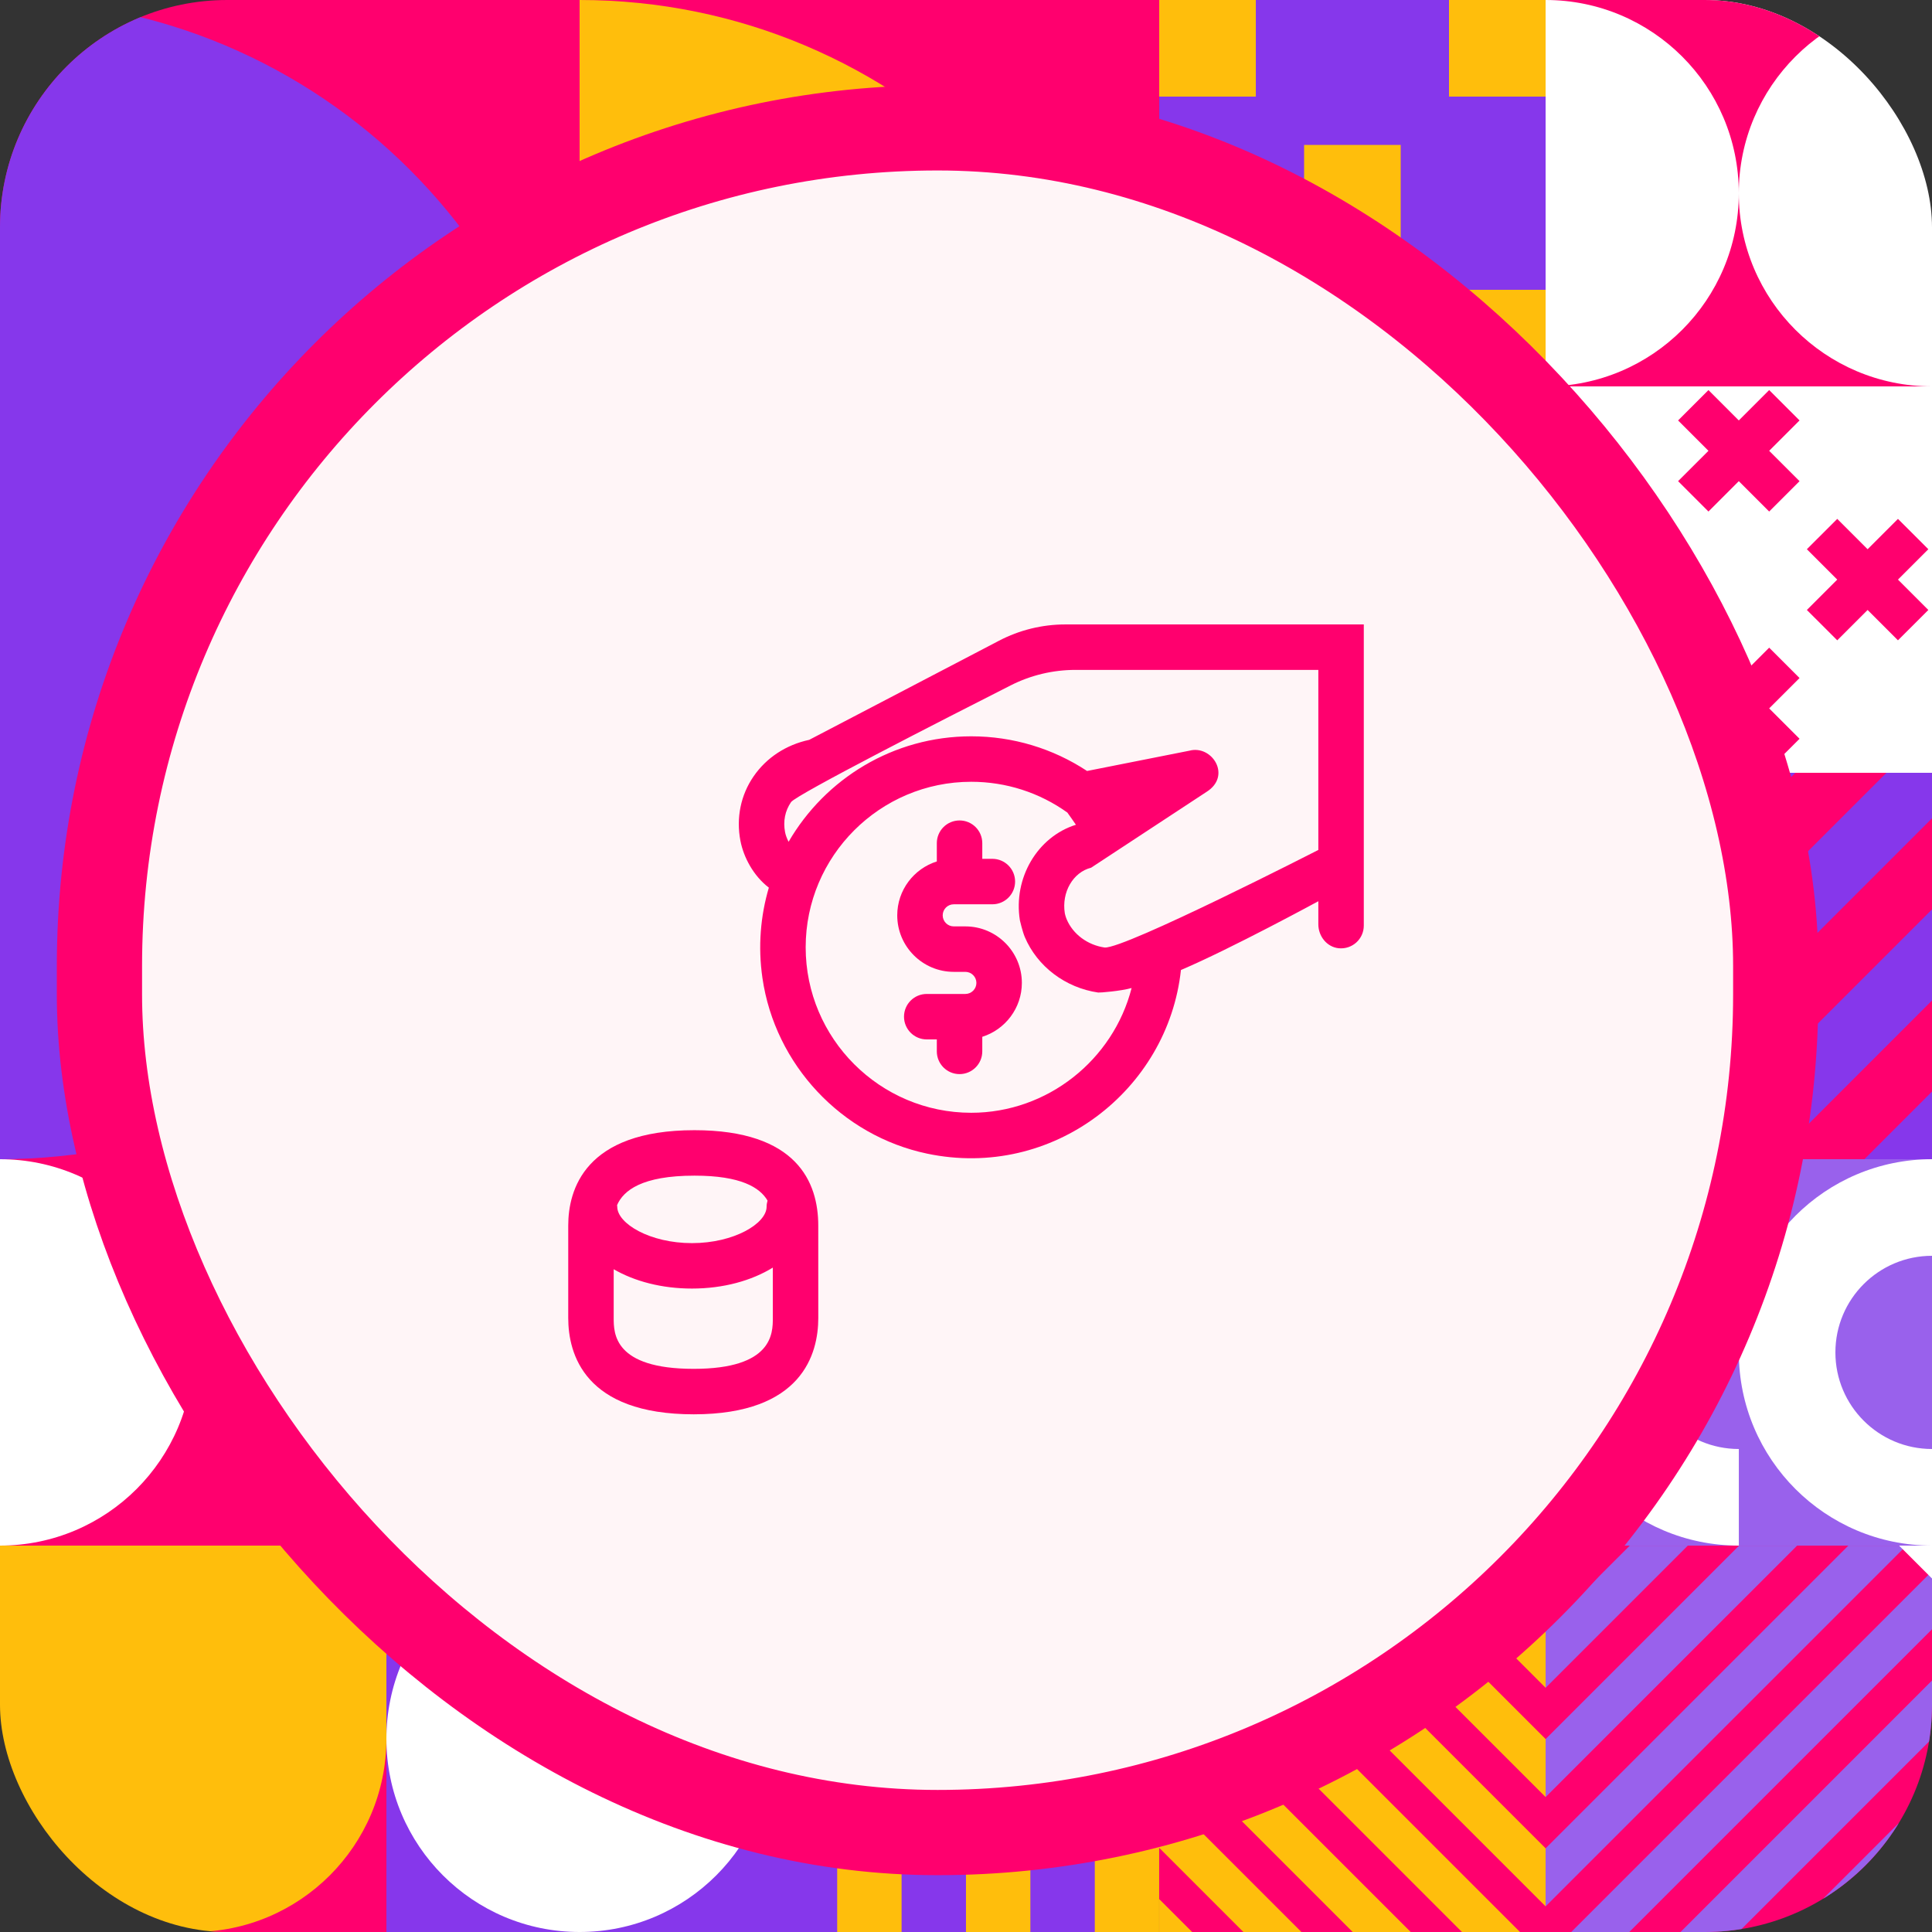 <svg width="68" height="68" viewBox="0 0 68 68" fill="none" xmlns="http://www.w3.org/2000/svg">
<rect x="0" y="0" width="68" height="68" fill="#333333" stroke="none"/>
<g clip-path="url(#clip0_601_12779)">
<path d="M68 13.6H54.4V27.2H68V13.6Z" fill="#FF006E"/>
<path d="M54.4 13.6V27.2H68V13.6H54.4ZM58.804 21.469L57.736 22.537L56.667 21.469L55.598 22.537L54.53 21.469L55.598 20.4L54.53 19.331L55.598 18.263L56.667 19.331L57.736 18.263L58.804 19.331L57.736 20.4L58.804 21.469ZM63.338 26.002L62.269 27.071L61.2 26.002L60.132 27.071L59.063 26.002L60.132 24.933L59.063 23.865L60.132 22.796L61.2 23.865L62.269 22.796L63.338 23.865L62.269 24.933L63.338 26.002ZM63.338 16.935L62.269 18.004L61.2 16.935L60.132 18.004L59.063 16.935L60.132 15.867L59.063 14.798L60.132 13.729L61.2 14.798L62.269 13.729L63.338 14.798L62.269 15.867L63.338 16.935ZM67.871 21.469L66.802 22.537L65.734 21.469L64.665 22.537L63.596 21.469L64.665 20.4L63.596 19.331L64.665 18.263L65.734 19.331L66.802 18.263L67.871 19.331L66.802 20.4L67.871 21.469Z" fill="white"/>
<path d="M40.8 0H0V40.8H40.8V0Z" fill="#FF006E"/>
<path d="M20.4 0V40.8C31.667 40.8 40.8 31.667 40.8 20.4C40.8 9.133 31.667 0 20.4 0Z" fill="#FFBE0C"/>
<path d="M20.4 20.4C20.4 9.133 11.267 0 0 0V40.8C11.267 40.8 20.4 31.667 20.4 20.4Z" fill="#8637EB"/>
<path d="M54.401 0H40.801V13.6H54.401V0Z" fill="#8637EB"/>
<path d="M44.201 10.2H40.801V13.6H44.201V10.2Z" fill="#FFBE0C"/>
<path d="M44.201 0H40.801V3.4H44.201V0Z" fill="#FFBE0C"/>
<path d="M54.4 10.2H51V13.6H54.4V10.2Z" fill="#FFBE0C"/>
<path d="M54.4 0H51V3.4H54.4V0Z" fill="#FFBE0C"/>
<path d="M49.3 5.1H45.9V8.5H49.3V5.1Z" fill="#FFBE0C"/>
<path d="M54.401 13.6H40.801V27.2H54.401V13.6Z" fill="#FFBE0C"/>
<path d="M44.201 20.4H40.801V27.2H44.201V20.4Z" fill="#FF006E"/>
<path d="M51.002 20.4H47.602V27.2H51.002V20.4Z" fill="#FF006E"/>
<path d="M47.601 13.6H44.201V20.4H47.601V13.6Z" fill="#FF006E"/>
<path d="M54.402 13.6H51.002V20.4H54.402V13.6Z" fill="#FF006E"/>
<path d="M68 27.2H54.4V40.8H68V27.2Z" fill="#8637EB"/>
<path d="M63.192 27.2L54.4 35.992V39.197L66.397 27.2H63.192ZM56.781 27.2L54.4 29.58V32.786L59.987 27.199H56.781L56.781 27.2ZM56.003 40.8H59.208L68 32.008V28.803L56.003 40.8ZM65.62 40.8L68 38.42V35.214L62.413 40.801H65.619L65.62 40.8Z" fill="#FF006E"/>
<path d="M68 0H54.4V13.6H68V0Z" fill="white"/>
<path d="M61.2 6.8C61.2 3.045 64.245 0 68 0H54.4C58.156 0 61.2 3.045 61.2 6.8C61.2 10.555 58.156 13.6 54.4 13.6H68C64.245 13.6 61.2 10.555 61.2 6.8Z" fill="#FF006E"/>
<path d="M68 54.4H54.4V68H68V54.4Z" fill="#FF006E"/>
<path d="M68 59.149L59.15 68H61.192L68.001 61.191V59.149L68 59.149ZM68 66.843L66.842 68.001H68V66.843ZM68 55.303L55.303 68H57.345L68.001 57.344V55.302L68 55.303ZM68 62.996L62.996 68H65.038L68 65.038V62.995V62.996ZM54.4 54.401V55.559L55.559 54.401H54.4ZM57.363 54.401L54.4 57.363V59.406L59.405 54.401H57.363ZM65.056 54.401L54.4 65.056V67.099L67.098 54.401H65.055L65.056 54.401ZM61.209 54.401L54.4 61.21V63.252L63.252 54.401H61.209V54.401Z" fill="#9961EC"/>
<path d="M66.842 54.4L68 55.558V54.4H66.842Z" fill="white"/>
<path d="M68 40.8H54.4V54.4H68V40.8Z" fill="white"/>
<path d="M61.2 40.8H54.4V47.6C54.4 43.845 57.445 40.8 61.2 40.8Z" fill="#9961EC"/>
<path d="M54.4 47.6V54.4H61.2C57.445 54.4 54.4 51.355 54.4 47.6Z" fill="#9961EC"/>
<path d="M64.6 47.6C64.6 49.478 66.122 51 68 51V44.2C66.122 44.2 64.6 45.722 64.6 47.6Z" fill="#9961EC"/>
<path d="M61.201 47.6C61.201 43.845 64.245 40.8 68.001 40.8H61.201V44.2C59.323 44.2 57.801 45.722 57.801 47.6C57.801 49.478 59.323 51 61.201 51V54.4H68.001C64.245 54.4 61.201 51.355 61.201 47.6Z" fill="#9961EC"/>
<path d="M38.808 52.408C41.463 49.753 41.463 45.447 38.808 42.792C36.152 40.136 31.847 40.136 29.191 42.792C26.536 45.447 26.536 49.753 29.191 52.408C31.847 55.064 36.152 55.064 38.808 52.408Z" fill="#FFBE0C"/>
<path d="M52.407 52.408C55.063 49.753 55.063 45.447 52.407 42.792C49.752 40.136 45.446 40.136 42.791 42.792C40.135 45.447 40.135 49.753 42.791 52.408C45.446 55.064 49.752 55.064 52.407 52.408Z" fill="#8637EB"/>
<path d="M54.401 54.4H40.801V68H54.401V54.4Z" fill="#FF006E"/>
<path d="M40.801 61.191L47.61 68H49.652L40.801 59.149V61.191L40.801 61.191ZM40.801 68H41.959L40.801 66.842V68ZM40.801 57.344L51.456 68H53.499L40.801 55.302V57.345L40.801 57.344ZM40.801 65.038L43.763 68H45.806L40.801 62.996V65.038V65.038ZM53.243 54.4L54.401 55.558V54.4H53.243ZM49.396 54.4L54.401 59.405V57.362L51.438 54.4H49.396ZM41.703 54.4L54.4 67.098V65.055L43.744 54.399H41.702L41.703 54.4ZM45.549 54.4L54.401 63.251V61.209L47.592 54.399H45.549V54.4Z" fill="#FFBE0C"/>
<path d="M40.799 54.4H27.199V68H40.799V54.4Z" fill="#FFBE0C"/>
<path d="M36.267 54.4H34V61.2H36.267V54.4ZM40.8 54.4H38.533V61.2H40.8V54.4ZM29.467 54.4V61.2H31.733V54.4H29.467Z" fill="#8637EB"/>
<path d="M33.999 61.2H31.733V68H33.999V61.2ZM38.533 61.2H36.266V68H38.533V61.2ZM27.199 61.2V68H29.466V61.2H27.199Z" fill="#8637EB"/>
<path d="M27.2 54.4H13.6V68H27.2V54.4Z" fill="white"/>
<path d="M13.6 61.2V68H20.4C16.644 68 13.6 64.955 13.6 61.2Z" fill="#8637EB"/>
<path d="M20.4 54.4H13.6V61.2C13.6 57.445 16.644 54.4 20.4 54.4Z" fill="#8637EB"/>
<path d="M20.4 68H27.2V61.2C27.2 64.955 24.156 68 20.4 68Z" fill="#8637EB"/>
<path d="M20.4 54.4C24.156 54.4 27.2 57.445 27.2 61.2V54.4H20.4Z" fill="#8637EB"/>
<path d="M13.6 40.8H0V54.4H13.6V40.8Z" fill="#FF006E"/>
<path d="M0 40.8V54.4C3.755 54.4 6.8 51.355 6.8 47.6C6.8 43.845 3.755 40.8 0 40.8Z" fill="white"/>
<path d="M6.801 47.6C6.801 51.355 9.845 54.4 13.601 54.4V40.8C9.845 40.8 6.801 43.845 6.801 47.6Z" fill="white"/>
<path d="M13.6 54.4H0V68H13.6V54.4Z" fill="#FFBE0C"/>
<path d="M0 61.2C0 64.955 3.045 68 6.8 68C10.555 68 13.6 64.955 13.6 61.2V68H0V61.2Z" fill="#FF006E"/>
<path d="M27.2 40.8H13.6V54.4H27.2V40.8Z" fill="white"/>
<path d="M27.2 44.242V42.798L15.598 54.4H17.042L27.2 44.242Z" fill="#FFBE0C"/>
<path d="M27.199 46.962V45.518L18.316 54.4H19.761L27.199 46.962Z" fill="#FFBE0C"/>
<path d="M23.757 40.8L13.6 50.958V52.402L25.202 40.8H23.757Z" fill="#FFBE0C"/>
<path d="M21.037 40.8L13.6 48.238V49.682L22.482 40.8H21.037Z" fill="#FFBE0C"/>
<path d="M13.6 40.8V41.522L14.322 40.8H13.6Z" fill="#FFBE0C"/>
<path d="M27.199 49.682V48.238L21.037 54.4H22.482L27.199 49.682Z" fill="#FFBE0C"/>
<path d="M15.597 40.8L13.6 42.798V44.242L17.042 40.8H15.597Z" fill="#FFBE0C"/>
<path d="M18.317 40.8L13.6 45.518V46.962L19.762 40.8H18.317Z" fill="#FFBE0C"/>
<path d="M27.2 52.402V50.958L23.758 54.4H25.202L27.2 52.402Z" fill="#FFBE0C"/>
<path d="M27.199 53.678L26.477 54.4H27.199V53.678Z" fill="#FFBE0C"/>
<path d="M27.2 40.8H26.477L13.6 53.678V54.4H14.322L27.2 41.522V40.8Z" fill="#FFBE0C"/>
<path d="M54.401 40.8H40.801V27.2H54.401V40.8Z" fill="white"/>
<path d="M53.411 27.817C52.671 28.451 51.597 28.451 50.856 27.817L50.414 27.438C50.097 27.166 49.637 27.166 49.32 27.438L48.878 27.817C48.138 28.451 47.063 28.451 46.323 27.817L45.88 27.438C45.564 27.166 45.104 27.166 44.787 27.438L44.345 27.816C43.604 28.45 42.529 28.45 41.79 27.816L41.347 27.438C41.189 27.302 40.995 27.234 40.801 27.234V27.2V40.8V39.708C41.255 39.708 41.708 39.867 42.079 40.184L42.521 40.562C42.838 40.834 43.298 40.834 43.614 40.562L44.057 40.184C44.797 39.55 45.872 39.55 46.612 40.184L47.054 40.563C47.371 40.834 47.831 40.834 48.148 40.563L48.59 40.184C49.331 39.55 50.405 39.55 51.145 40.184L51.588 40.563C51.904 40.834 52.364 40.834 52.681 40.563L53.124 40.184C53.493 39.867 53.947 39.709 54.401 39.709V38.114C54.207 38.114 54.013 38.182 53.854 38.318L53.412 38.697C52.672 39.33 51.597 39.33 50.857 38.697L50.414 38.318C50.098 38.046 49.638 38.046 49.321 38.318L48.879 38.697C48.138 39.331 47.064 39.331 46.324 38.697L45.881 38.318C45.564 38.046 45.104 38.046 44.788 38.318L44.345 38.696C43.605 39.33 42.53 39.33 41.79 38.696L41.348 38.317C41.189 38.181 40.995 38.113 40.801 38.113V36.988C41.255 36.988 41.709 37.146 42.079 37.464L42.522 37.843C42.838 38.114 43.298 38.114 43.615 37.843L44.057 37.464C44.798 36.83 45.873 36.83 46.612 37.464L47.055 37.843C47.372 38.114 47.832 38.114 48.148 37.843L48.591 37.464C49.331 36.83 50.405 36.83 51.146 37.464L51.588 37.843C51.905 38.114 52.365 38.114 52.682 37.843L53.124 37.464C53.494 37.147 53.948 36.989 54.402 36.989V35.395C54.208 35.395 54.013 35.462 53.855 35.598L53.413 35.977C52.672 36.611 51.598 36.611 50.858 35.977L50.415 35.598C50.098 35.327 49.638 35.327 49.322 35.598L48.879 35.977C48.139 36.611 47.065 36.611 46.324 35.977L45.882 35.598C45.565 35.327 45.105 35.327 44.788 35.598L44.346 35.977C43.605 36.611 42.531 36.611 41.791 35.977L41.348 35.597C41.19 35.462 40.996 35.394 40.802 35.394V34.268C41.256 34.268 41.709 34.427 42.08 34.744L42.522 35.123C42.839 35.395 43.299 35.395 43.616 35.123L44.058 34.745C44.799 34.111 45.873 34.111 46.613 34.745L47.056 35.124C47.372 35.395 47.832 35.395 48.149 35.124L48.592 34.745C49.332 34.111 50.406 34.111 51.147 34.745L51.589 35.124C51.906 35.395 52.366 35.395 52.682 35.124L53.125 34.745C53.495 34.428 53.949 34.27 54.403 34.27V32.675C54.209 32.675 54.014 32.743 53.856 32.879L53.413 33.258C52.673 33.892 51.599 33.892 50.858 33.258L50.416 32.879C50.099 32.607 49.639 32.607 49.322 32.879L48.88 33.258C48.139 33.892 47.065 33.892 46.325 33.258L45.882 32.879C45.566 32.607 45.106 32.607 44.789 32.879L44.346 33.257C43.606 33.891 42.531 33.891 41.791 33.257L41.349 32.879C41.191 32.743 40.997 32.675 40.803 32.675V31.55C41.257 31.55 41.71 31.708 42.08 32.025L42.523 32.404C42.84 32.675 43.3 32.675 43.616 32.404L44.059 32.025C44.799 31.391 45.874 31.391 46.614 32.025L47.056 32.404C47.373 32.676 47.833 32.676 48.15 32.404L48.592 32.025C49.333 31.391 50.407 31.391 51.147 32.025L51.59 32.404C51.906 32.676 52.366 32.676 52.683 32.404L53.125 32.025C53.495 31.709 53.949 31.55 54.403 31.55V29.956C54.209 29.956 54.014 30.023 53.856 30.159L53.414 30.538C52.673 31.172 51.599 31.172 50.859 30.538L50.416 30.159C50.1 29.888 49.64 29.888 49.323 30.159L48.88 30.538C48.14 31.172 47.066 31.172 46.325 30.538L45.883 30.159C45.566 29.888 45.106 29.888 44.789 30.159L44.347 30.538C43.607 31.172 42.532 31.172 41.792 30.538L41.35 30.159C41.191 30.024 40.997 29.956 40.803 29.956V28.83C41.257 28.83 41.711 28.988 42.081 29.306L42.523 29.684C42.84 29.956 43.3 29.956 43.617 29.684L44.059 29.306C44.8 28.672 45.874 28.672 46.614 29.306L47.057 29.685C47.373 29.956 47.834 29.956 48.15 29.685L48.593 29.306C49.333 28.672 50.407 28.672 51.148 29.306L51.59 29.685C51.907 29.956 52.367 29.956 52.684 29.685L53.126 29.306C53.496 28.989 53.95 28.831 54.404 28.831V27.236C54.21 27.236 54.015 27.304 53.857 27.44L53.414 27.819L53.411 27.817Z" fill="#FFBE0C"/>
<rect x="3.5" y="4.5" width="59" height="60" rx="29.5" fill="#FFF5F7" stroke="#FF006E" stroke-width="3"/>
<path d="M41.565 34.141C43.333 33.389 46.401 31.72 46.401 31.72V32.533C46.401 32.951 46.702 33.333 47.118 33.375C47.597 33.422 48.001 33.048 48.001 32.579V21.978H37.497C36.683 21.978 35.881 22.175 35.16 22.552L28.482 26.04C27.669 26.214 26.977 26.667 26.525 27.324C26.071 27.982 25.906 28.787 26.06 29.591C26.171 30.169 26.515 30.824 27.061 31.242C26.769 32.232 26.674 33.306 26.835 34.422C27.278 37.474 29.617 39.973 32.635 40.605C37.05 41.529 41.108 38.374 41.565 34.141L41.565 34.141ZM27.632 29.29C27.558 28.905 27.631 28.539 27.842 28.232C28.022 27.971 33.262 25.295 35.573 24.123C36.28 23.764 37.061 23.578 37.855 23.578H46.401V29.916C46.401 29.916 39.599 33.393 38.882 33.35C38.278 33.263 37.765 32.881 37.543 32.356C37.5 32.254 37.478 32.144 37.478 32.144C37.359 31.404 37.766 30.7 38.404 30.54L42.465 27.872C43.365 27.307 42.656 26.208 41.863 26.422L38.261 27.136C37.059 26.344 35.651 25.916 34.184 25.916C31.441 25.916 29.043 27.411 27.756 29.628C27.695 29.511 27.651 29.39 27.632 29.29L27.632 29.29ZM28.357 33.341C28.357 30.129 30.971 27.516 34.184 27.516C35.411 27.516 36.587 27.897 37.568 28.6C37.579 28.609 37.869 29.029 37.869 29.029C36.517 29.451 35.657 30.899 35.897 32.394C35.897 32.394 35.987 32.784 36.069 32.979C36.508 34.017 37.498 34.766 38.652 34.934C38.71 34.942 39.446 34.883 39.829 34.775C39.183 37.302 36.869 39.166 34.184 39.166C30.971 39.166 28.357 36.553 28.357 33.341L28.357 33.341Z" fill="#FF006E"/>
<path d="M24.442 39.779C20.577 39.779 20 41.883 20 43.137V46.388C20 47.654 20.573 49.778 24.413 49.779H24.418H24.422C28.232 49.776 28.801 47.653 28.801 46.388L28.8 43.137C28.8 41.605 28.044 39.779 24.442 39.779H24.442ZM24.444 41.379C26.08 41.379 26.745 41.797 27.015 42.257C26.996 42.326 26.982 42.397 26.982 42.472C26.982 43.065 25.834 43.754 24.354 43.754C22.873 43.754 21.725 43.065 21.725 42.472C21.725 42.453 21.72 42.434 21.719 42.415C21.943 41.904 22.587 41.379 24.444 41.379L24.444 41.379ZM27.201 46.388C27.201 46.923 27.201 48.179 24.416 48.179C21.6 48.179 21.6 46.924 21.6 46.388V44.673C22.335 45.098 23.292 45.353 24.354 45.353C25.462 45.353 26.454 45.075 27.201 44.615V46.388Z" fill="#FF006E"/>
<path d="M34.573 37.005V36.492C35.379 36.238 35.966 35.483 35.966 34.594C35.966 33.498 35.074 32.606 33.977 32.606H33.569C33.354 32.606 33.18 32.431 33.18 32.217C33.18 32.002 33.354 31.828 33.569 31.828H34.928C35.37 31.828 35.728 31.47 35.728 31.028C35.728 30.586 35.37 30.228 34.928 30.228H34.573V29.677C34.573 29.235 34.215 28.877 33.773 28.877C33.331 28.877 32.973 29.235 32.973 29.677V30.32C32.166 30.574 31.58 31.328 31.58 32.217C31.58 33.314 32.472 34.206 33.569 34.206H33.977C34.191 34.206 34.366 34.381 34.366 34.595C34.366 34.809 34.191 34.984 33.977 34.984H32.618C32.176 34.984 31.818 35.342 31.818 35.784C31.818 36.225 32.176 36.584 32.618 36.584H32.973V37.005C32.973 37.447 33.331 37.805 33.773 37.805C34.215 37.805 34.573 37.446 34.573 37.005V37.005Z" fill="#FF006E"/>
</g>
<defs>
<clipPath id="clip0_601_12779">
<rect width="68" height="68" rx="8" fill="white"/>
</clipPath>
</defs>
</svg>
